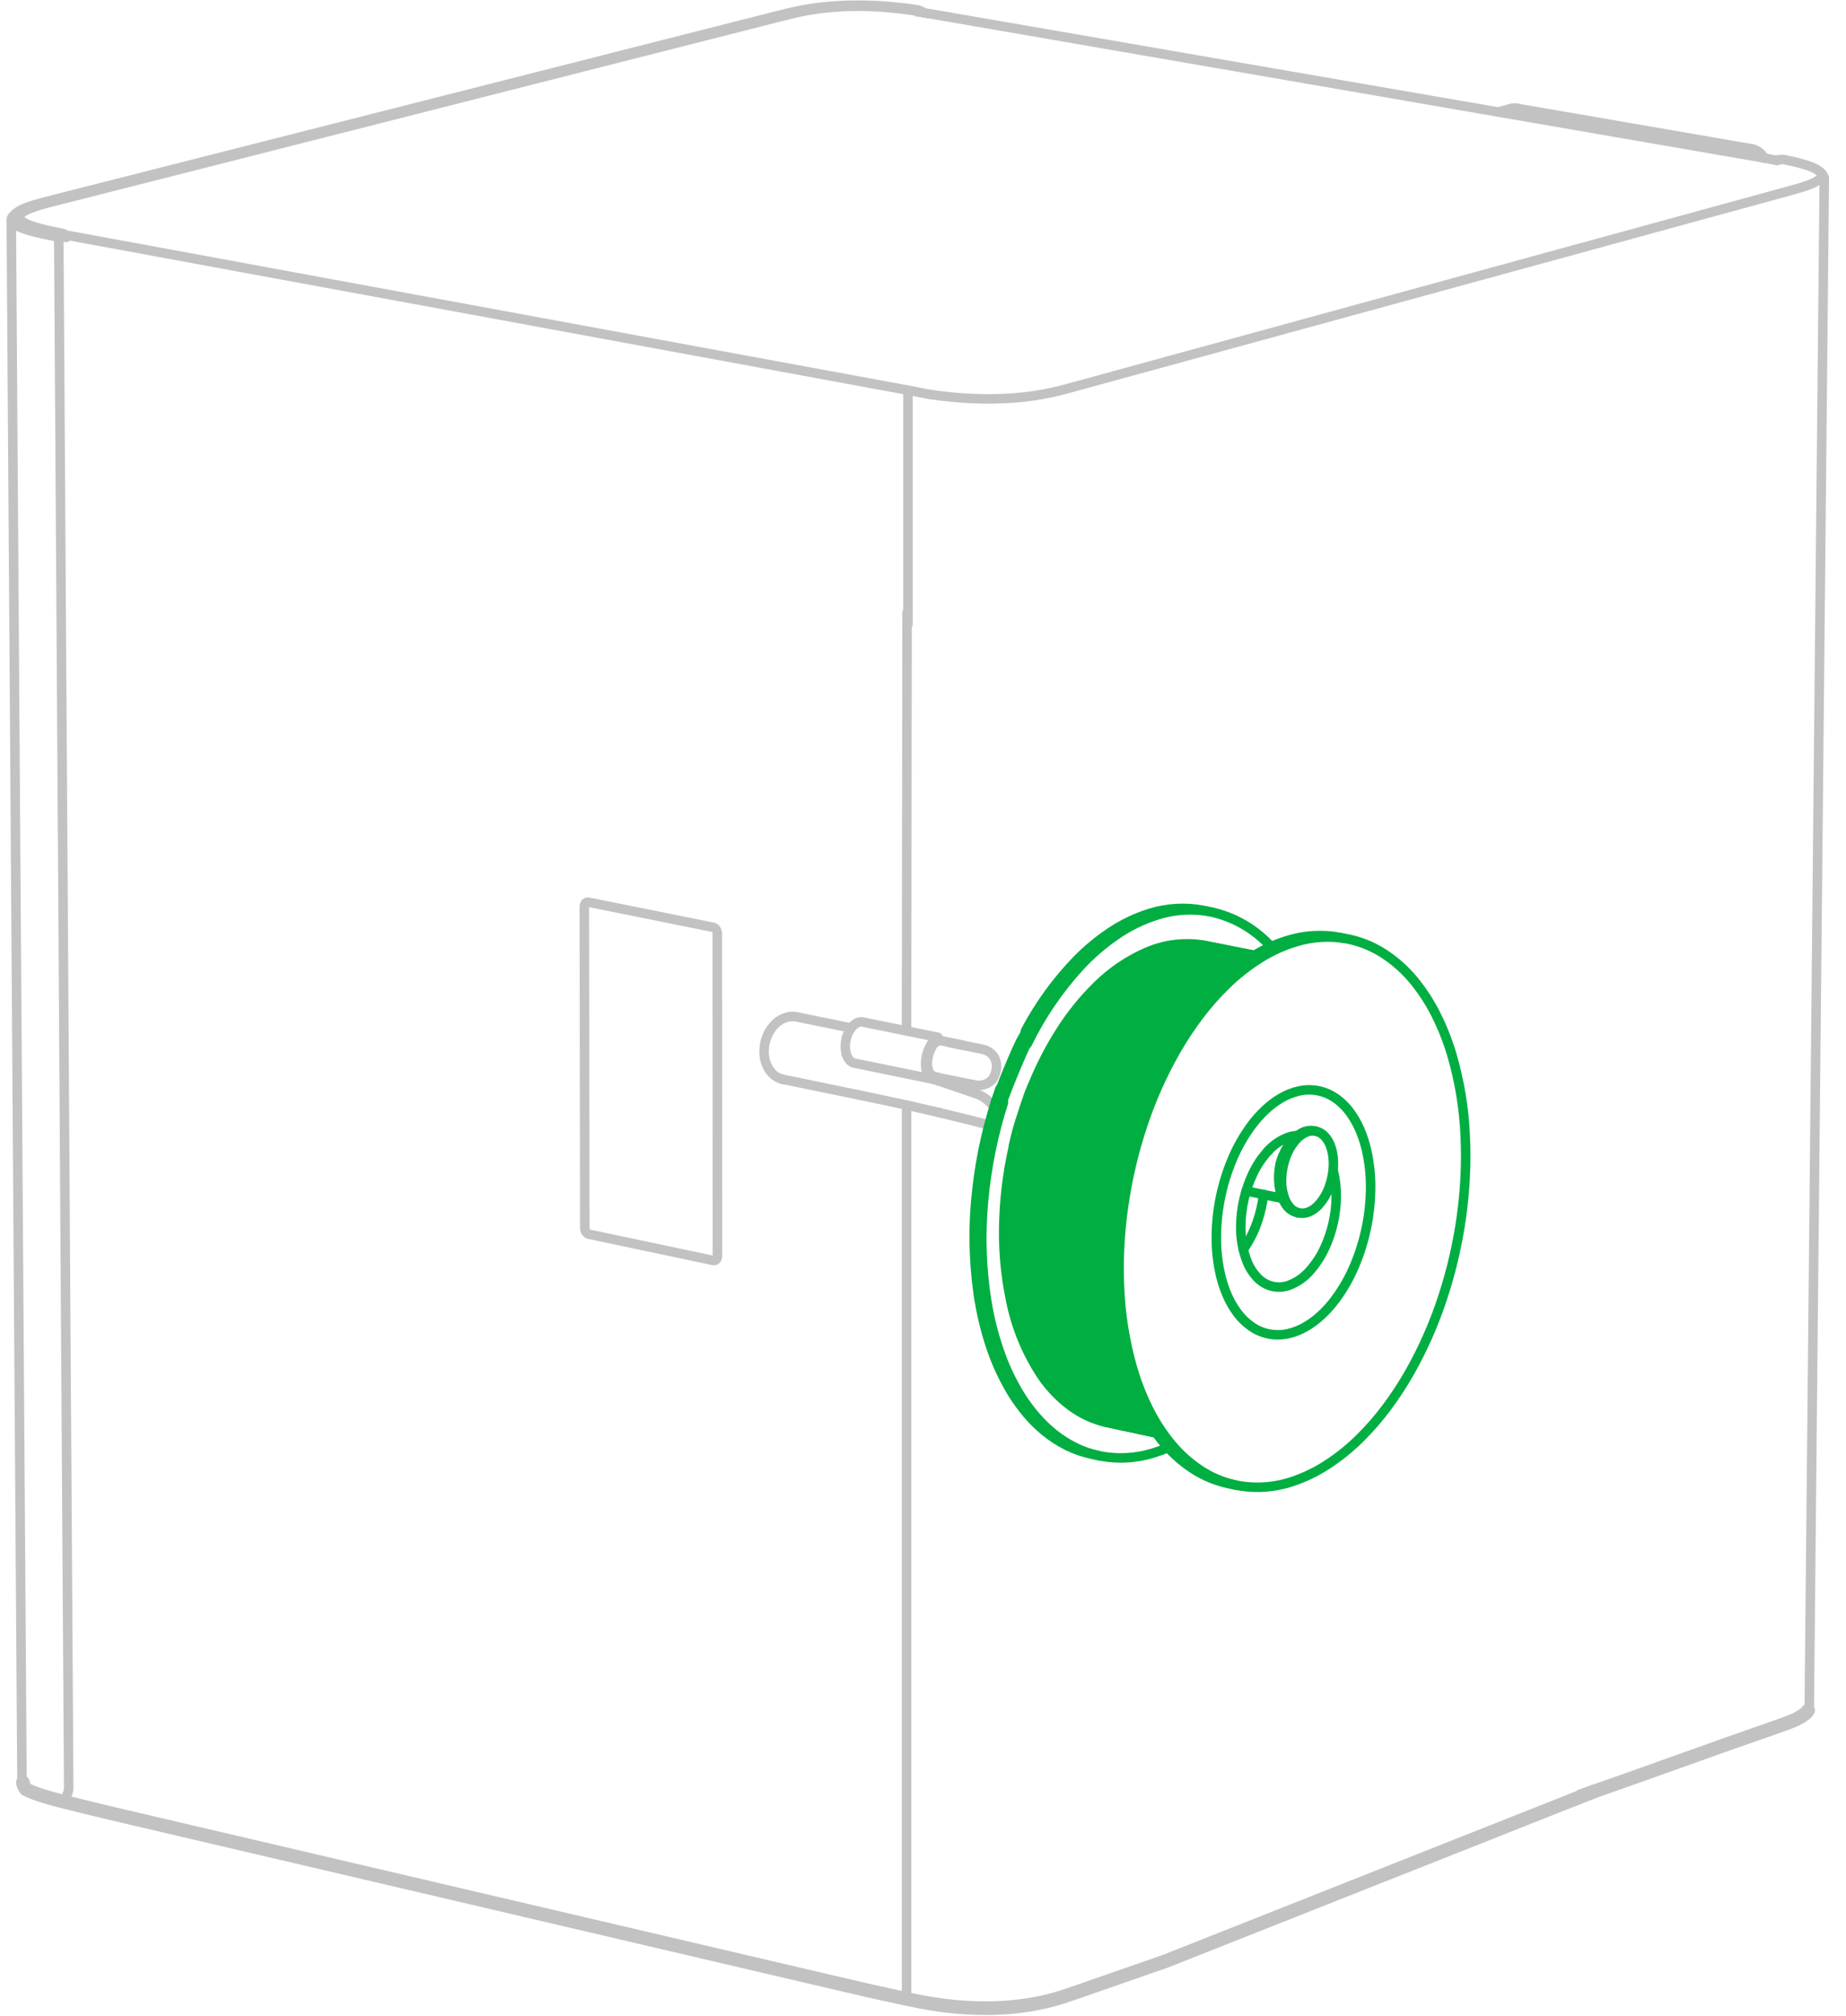 <svg width="87" height="95" viewBox="0 0 87 95" fill="none" xmlns="http://www.w3.org/2000/svg">
<path d="M83.742 7.56L83.84 7.533" stroke="#C2C2C2" stroke-width="0.448" stroke-linecap="round" stroke-linejoin="round"/>
<path d="M83.102 7.439C83.132 7.445 83.162 7.451 83.193 7.456C83.232 7.464 83.27 7.471 83.309 7.478C83.347 7.485 83.384 7.492 83.422 7.499C83.458 7.506 83.495 7.513 83.531 7.52C83.567 7.527 83.603 7.534 83.639 7.541C83.674 7.547 83.708 7.554 83.742 7.561" stroke="#C2C2C2" stroke-width="0.448" stroke-linecap="round" stroke-linejoin="round"/>
<path d="M74.494 84.644C77.546 83.617 80.639 82.511 83.69 81.484C83.93 81.403 84.188 81.316 84.422 81.222C84.666 81.134 84.895 81.009 85.099 80.853C85.147 80.818 85.186 80.773 85.215 80.723C85.244 80.672 85.262 80.617 85.268 80.559C85.504 56.25 85.741 32.697 85.977 8.388" stroke="#C2C2C2" stroke-width="0.448" stroke-linecap="round" stroke-linejoin="round"/>
<path d="M74.494 84.644C77.546 83.585 80.639 82.446 83.691 81.387C83.93 81.304 84.188 81.214 84.422 81.117C84.666 81.026 84.895 80.898 85.1 80.737C85.147 80.701 85.186 80.655 85.215 80.603" stroke="#C2C2C2" stroke-width="0.643" stroke-linecap="round" stroke-linejoin="round"/>
<path d="M58.776 45.239C58.237 45.225 57.7 45.307 57.189 45.481C56.62 45.676 56.083 45.951 55.593 46.299C55.148 46.612 54.734 46.966 54.355 47.356C54.151 47.565 53.957 47.782 53.77 48.007C53.576 48.241 53.391 48.482 53.215 48.731C52.56 49.665 52.013 50.671 51.584 51.728C51.477 51.988 51.376 52.251 51.282 52.515C51.186 52.783 51.097 53.053 51.015 53.325C50.848 53.875 50.706 54.432 50.591 54.995C50.533 55.276 50.481 55.559 50.437 55.844C50.392 56.127 50.354 56.411 50.322 56.696C50.26 57.259 50.224 57.824 50.215 58.39C50.193 59.53 50.3 60.669 50.533 61.786C50.656 62.369 50.825 62.942 51.038 63.499C51.089 63.63 51.142 63.761 51.199 63.89C51.254 64.016 51.312 64.141 51.373 64.264C51.49 64.502 51.617 64.734 51.758 64.96C51.92 65.223 52.101 65.475 52.298 65.714C52.483 65.939 52.684 66.149 52.901 66.343C53.302 66.705 53.764 66.993 54.264 67.195" stroke="#00AE42" stroke-width="0.448" stroke-linecap="round" stroke-linejoin="round"/>
<path d="M48.647 51.195C49 50.317 49.43 49.472 49.933 48.671C50.434 47.867 51.028 47.127 51.703 46.464C52.376 45.796 53.166 45.258 54.035 44.879C54.906 44.496 55.872 44.384 56.808 44.557" stroke="#00AE42" stroke-width="0.448" stroke-linecap="round" stroke-linejoin="round"/>
<path d="M83.84 7.534C83.926 7.511 84.015 7.508 84.102 7.525C84.382 7.582 84.688 7.65 84.963 7.73C85.102 7.77 85.249 7.817 85.383 7.871C85.522 7.922 85.651 7.996 85.765 8.091C85.796 8.122 85.826 8.159 85.841 8.202C85.854 8.239 85.855 8.276 85.843 8.314C85.832 8.348 85.813 8.379 85.79 8.405C85.759 8.441 85.721 8.473 85.682 8.5C85.542 8.59 85.392 8.663 85.234 8.718C85.078 8.776 84.92 8.826 84.76 8.873C84.6 8.921 84.44 8.964 84.279 9.008C73.047 12.085 61.814 15.162 50.582 18.239C50.418 18.285 50.253 18.329 50.088 18.372C49.941 18.41 49.794 18.446 49.646 18.479C49.331 18.55 49.014 18.608 48.695 18.654C48.534 18.677 48.373 18.698 48.211 18.715C48.053 18.732 47.894 18.746 47.734 18.758C47.575 18.769 47.415 18.778 47.255 18.785C47.093 18.791 46.931 18.796 46.769 18.797C46.447 18.801 46.125 18.795 45.803 18.781C45.647 18.774 45.492 18.765 45.336 18.754C45.17 18.742 45.004 18.728 44.839 18.712C44.518 18.68 44.198 18.641 43.879 18.595" stroke="#C2C2C2" stroke-width="0.448" stroke-linecap="round" stroke-linejoin="round"/>
<path d="M42.793 29.41L42.793 18.389" stroke="#C2C2C2" stroke-width="0.448" stroke-linecap="round" stroke-linejoin="round"/>
<path d="M58.592 58.88C58.869 58.489 59.089 58.062 59.245 57.609C59.395 57.183 59.496 56.742 59.548 56.293" stroke="#00AE42" stroke-width="0.448" stroke-linecap="round" stroke-linejoin="round"/>
<path d="M61.242 57.164C61.241 57.164 61.24 57.164 61.24 57.164C61.079 57.132 60.932 57.05 60.82 56.93C60.708 56.811 60.62 56.672 60.559 56.52C60.437 56.204 60.383 55.866 60.4 55.528C60.406 55.358 60.425 55.192 60.458 55.025C60.49 54.859 60.535 54.697 60.593 54.538C60.704 54.218 60.88 53.924 61.109 53.675C61.224 53.551 61.361 53.45 61.514 53.377C61.581 53.346 61.649 53.323 61.722 53.309C61.767 53.3 61.812 53.295 61.858 53.294C61.908 53.294 61.957 53.298 62.006 53.307C62.01 53.308 62.014 53.308 62.018 53.309C62.176 53.344 62.32 53.427 62.429 53.546C62.539 53.665 62.625 53.803 62.685 53.953C62.748 54.109 62.791 54.272 62.815 54.439C62.839 54.606 62.848 54.775 62.841 54.943C62.838 55.027 62.832 55.11 62.822 55.193C62.812 55.277 62.799 55.361 62.783 55.444C62.75 55.61 62.706 55.771 62.648 55.93C62.537 56.249 62.362 56.542 62.135 56.791C62.02 56.915 61.883 57.017 61.732 57.091C61.652 57.129 61.572 57.154 61.484 57.167C61.402 57.179 61.323 57.179 61.242 57.164Z" stroke="#00AE42" stroke-width="0.448" stroke-linecap="round" stroke-linejoin="round"/>
<path d="M61.235 57.163C61.211 57.158 61.188 57.154 61.164 57.15C60.94 57.104 60.743 56.972 60.615 56.782C60.486 56.596 60.393 56.386 60.342 56.165C60.289 55.945 60.263 55.719 60.265 55.493C60.266 55.266 60.291 55.041 60.339 54.819C60.366 54.725 60.397 54.633 60.433 54.541C60.469 54.45 60.509 54.361 60.553 54.273C60.641 54.098 60.749 53.934 60.875 53.783C60.999 53.631 61.15 53.503 61.319 53.404C61.489 53.302 61.687 53.259 61.883 53.282C61.9 53.284 61.918 53.287 61.935 53.291C61.959 53.297 61.983 53.301 62.006 53.306" stroke="#00AE42" stroke-width="0.448" stroke-linecap="round" stroke-linejoin="round"/>
<path d="M43.548 0.604C43.446 0.527 43.328 0.477 43.202 0.457C42.658 0.376 42.111 0.317 41.562 0.281C41.013 0.244 40.463 0.235 39.913 0.251C39.638 0.26 39.364 0.275 39.089 0.299C38.954 0.311 38.819 0.324 38.685 0.34C38.546 0.356 38.408 0.374 38.27 0.394C37.998 0.435 37.728 0.484 37.459 0.542C37.333 0.57 37.207 0.599 37.082 0.629C36.94 0.663 36.798 0.699 36.656 0.735C25.26 3.632 13.864 6.528 2.468 9.424C2.18 9.497 1.863 9.578 1.579 9.666C1.436 9.71 1.284 9.762 1.146 9.82C1.002 9.875 0.868 9.953 0.75 10.052" stroke="#C2C2C2" stroke-width="0.448" stroke-linecap="round" stroke-linejoin="round"/>
<path d="M44.084 50.891L44.243 50.944" stroke="#C2C2C2" stroke-width="0.448" stroke-linecap="round" stroke-linejoin="round"/>
<path d="M44.001 50.864L40.267 50.1C40.16 50.075 40.066 50.011 40.004 49.92C39.941 49.831 39.896 49.731 39.872 49.624C39.825 49.411 39.826 49.19 39.876 48.978C39.879 48.964 39.883 48.95 39.886 48.936C39.89 48.922 39.894 48.908 39.897 48.894C39.947 48.708 40.037 48.535 40.16 48.387C40.221 48.313 40.297 48.252 40.382 48.207C40.467 48.162 40.565 48.146 40.66 48.163C41.841 48.403 43.021 48.643 44.202 48.883" stroke="#C2C2C2" stroke-width="0.448" stroke-linecap="round" stroke-linejoin="round"/>
<path d="M44.238 50.936C44.652 51.076 45.601 51.405 46.014 51.545C46.107 51.576 46.194 51.616 46.279 51.664C46.425 51.748 46.559 51.852 46.675 51.974C46.733 52.035 46.792 52.095 46.85 52.155" stroke="#C2C2C2" stroke-width="0.448" stroke-linecap="round" stroke-linejoin="round"/>
<path d="M46.77 50.868C46.74 50.9 46.709 50.93 46.675 50.957C46.673 50.959 46.67 50.961 46.668 50.963C46.568 51.042 46.451 51.098 46.327 51.127C46.324 51.127 46.32 51.128 46.317 51.129C46.201 51.154 46.081 51.154 45.965 51.131L45.964 51.131C45.565 51.049 44.603 50.862 44.204 50.78" stroke="#C2C2C2" stroke-width="0.448" stroke-linecap="round" stroke-linejoin="round"/>
<path d="M44.731 49.126C45.256 49.233 45.782 49.339 46.307 49.446C46.416 49.468 46.519 49.511 46.612 49.573C46.704 49.635 46.784 49.714 46.846 49.806C46.886 49.864 47.103 50.257 46.826 50.779" stroke="#C2C2C2" stroke-width="0.448" stroke-linecap="round" stroke-linejoin="round"/>
<path d="M44.301 49.029L45.428 49.267" stroke="#C2C2C2" stroke-width="0.448" stroke-linecap="round" stroke-linejoin="round"/>
<path d="M44.239 50.777L44.056 50.74" stroke="#C2C2C2" stroke-width="0.448" stroke-linecap="round" stroke-linejoin="round"/>
<path d="M44.288 52.434C44.264 52.428 44.239 52.423 44.214 52.417C43.737 52.305 43.364 52.22 42.885 52.114C42.816 52.099 42.748 52.084 42.679 52.069C42.61 52.054 42.541 52.039 42.472 52.023C42.149 51.953 41.826 51.884 41.502 51.816C41.179 51.747 40.855 51.679 40.532 51.612" stroke="#C2C2C2" stroke-width="0.448" stroke-linecap="round" stroke-linejoin="round"/>
<path d="M46.606 53.015C46.596 53.013 46.587 53.01 46.577 53.008C46.285 52.929 45.992 52.853 45.7 52.779C45.406 52.705 44.547 52.502 44.253 52.43" stroke="#C2C2C2" stroke-width="0.448" stroke-linecap="round" stroke-linejoin="round"/>
<path d="M44.001 50.862C43.995 50.861 43.989 50.859 43.984 50.857C43.885 50.82 43.803 50.751 43.749 50.66C43.696 50.571 43.659 50.472 43.641 50.37C43.622 50.268 43.617 50.162 43.623 50.059C43.629 49.954 43.645 49.852 43.671 49.751C43.675 49.737 43.679 49.723 43.682 49.709C43.686 49.695 43.689 49.681 43.693 49.667C43.725 49.53 43.779 49.398 43.85 49.276L43.878 49.231" stroke="#C2C2C2" stroke-width="0.448" stroke-linecap="round" stroke-linejoin="round"/>
<path d="M43.989 50.718C43.934 50.689 43.885 50.649 43.846 50.601C43.806 50.552 43.776 50.496 43.758 50.437C43.718 50.318 43.7 50.193 43.706 50.068C43.71 49.967 43.725 49.87 43.75 49.772C43.753 49.76 43.756 49.748 43.76 49.736C43.763 49.724 43.765 49.712 43.768 49.7C43.791 49.608 43.822 49.52 43.865 49.435C43.873 49.419 43.881 49.402 43.889 49.386" stroke="#C2C2C2" stroke-width="0.448" stroke-linecap="round" stroke-linejoin="round"/>
<path d="M43.246 0.556C43.181 0.527 43.116 0.507 43.045 0.497C42.868 0.471 42.69 0.447 42.512 0.425C42.334 0.404 42.155 0.385 41.977 0.368C41.619 0.335 41.261 0.313 40.901 0.302C40.183 0.278 39.465 0.308 38.751 0.391C38.693 0.398 38.635 0.405 38.577 0.413C38.285 0.453 37.995 0.503 37.706 0.563C37.406 0.626 37.144 0.693 36.847 0.768C25.451 3.665 14.056 6.562 2.66 9.459C2.358 9.536 2.007 9.625 1.709 9.721C1.56 9.77 1.392 9.83 1.25 9.9C1.178 9.935 1.103 9.977 1.04 10.027C1.004 10.056 0.969 10.089 0.945 10.129C0.926 10.159 0.914 10.193 0.914 10.23C0.915 10.272 0.932 10.309 0.956 10.341C0.988 10.385 1.032 10.421 1.076 10.451C1.112 10.476 1.149 10.497 1.188 10.517C1.234 10.541 1.28 10.563 1.328 10.582C1.496 10.653 1.693 10.713 1.868 10.76C2.235 10.855 2.605 10.937 2.978 11.008C3.018 11.018 3.053 11.043 3.075 11.078C3.098 11.111 3.113 11.151 3.119 11.191" stroke="#C2C2C2" stroke-width="0.448" stroke-linecap="round" stroke-linejoin="round"/>
<path d="M43.783 0.641L83.101 7.439" stroke="#C2C2C2" stroke-width="0.448" stroke-linecap="round" stroke-linejoin="round"/>
<path d="M83.102 7.439C83.102 7.44 83.103 7.44 83.103 7.44" stroke="#C2C2C2" stroke-width="0.448" stroke-linecap="round" stroke-linejoin="round"/>
<path d="M43.782 0.641C43.782 0.641 43.783 0.641 43.783 0.642" stroke="#C2C2C2" stroke-width="0.448" stroke-linecap="round" stroke-linejoin="round"/>
<path d="M83.091 7.44C83.095 7.439 83.098 7.438 83.102 7.439L83.091 7.44Z" stroke="#C2C2C2" stroke-width="0.448" stroke-linecap="round" stroke-linejoin="round"/>
<path d="M43.773 0.642C43.776 0.641 43.78 0.64 43.784 0.641L43.773 0.642Z" stroke="#C2C2C2" stroke-width="0.448" stroke-linecap="round" stroke-linejoin="round"/>
<path d="M36.789 50.834C36.81 50.841 36.832 50.848 36.853 50.856C36.88 50.865 36.908 50.873 36.935 50.879C36.944 50.881 36.953 50.883 36.962 50.885" stroke="#C2C2C2" stroke-width="0.448" stroke-linecap="round" stroke-linejoin="round"/>
<path d="M48.329 48.586C48.975 47.363 49.791 46.237 50.752 45.243C51.236 44.75 51.769 44.308 52.344 43.925C52.919 43.54 53.546 43.242 54.207 43.038C55.012 42.788 55.867 42.74 56.695 42.897C56.755 42.909 56.814 42.922 56.873 42.936" stroke="#00AE42" stroke-width="0.448" stroke-linecap="round" stroke-linejoin="round"/>
<path d="M42.749 28.878L42.724 48.583" stroke="#C2C2C2" stroke-width="0.448" stroke-linecap="round" stroke-linejoin="round"/>
<path d="M47.294 51.953C47.052 52.708 46.851 53.476 46.694 54.254C46.537 55.031 46.422 55.816 46.352 56.606C46.204 58.187 46.257 59.78 46.508 61.347C46.637 62.13 46.831 62.901 47.089 63.651C47.345 64.402 47.686 65.121 48.105 65.795C48.325 66.145 48.573 66.477 48.845 66.788C49.095 67.074 49.37 67.337 49.666 67.574C49.987 67.832 50.337 68.052 50.708 68.23C51.051 68.395 51.413 68.518 51.785 68.599C52.68 68.782 53.609 68.725 54.475 68.433C54.67 68.371 54.862 68.298 55.05 68.217" stroke="#00AE42" stroke-width="0.448" stroke-linecap="round" stroke-linejoin="round"/>
<path d="M51.785 68.599C51.666 68.573 51.547 68.548 51.429 68.522C51.045 68.439 50.673 68.311 50.321 68.139C49.939 67.952 49.58 67.721 49.251 67.451C48.949 67.203 48.67 66.928 48.417 66.63C48.142 66.305 47.892 65.959 47.671 65.594C47.251 64.892 46.912 64.145 46.661 63.366C46.409 62.588 46.223 61.79 46.105 60.98C45.874 59.359 45.852 57.715 46.039 56.088C46.218 54.461 46.583 52.86 47.126 51.316" stroke="#00AE42" stroke-width="0.448" stroke-linecap="round" stroke-linejoin="round"/>
<path d="M59.9 44.612C59.146 43.779 58.15 43.204 57.052 42.969C56.224 42.812 55.369 42.86 54.564 43.11C53.856 43.329 53.186 43.656 52.578 44.08C51.97 44.501 51.408 44.987 50.904 45.529C49.901 46.621 49.062 47.853 48.413 49.187" stroke="#00AE42" stroke-width="0.448" stroke-linecap="round" stroke-linejoin="round"/>
<path d="M40.531 51.612C40.526 51.611 40.522 51.61 40.517 51.609C40.504 51.607 40.492 51.604 40.479 51.601C40.345 51.573 40.211 51.546 40.077 51.518C39.925 51.487 39.774 51.455 39.623 51.424C39.32 51.362 39.017 51.299 38.714 51.237C38.108 51.113 37.502 50.988 36.897 50.863C36.859 50.856 36.823 50.846 36.788 50.834C36.634 50.781 36.496 50.693 36.385 50.575C36.273 50.457 36.186 50.319 36.126 50.169C36.066 50.019 36.029 49.861 36.016 49.699C36.003 49.538 36.011 49.376 36.04 49.217C36.044 49.195 36.047 49.174 36.051 49.152C36.057 49.131 36.062 49.11 36.068 49.089C36.11 48.921 36.175 48.761 36.261 48.612C36.347 48.462 36.456 48.327 36.585 48.212C36.713 48.097 36.863 48.008 37.027 47.953C37.191 47.897 37.366 47.886 37.536 47.919C37.952 48.004 38.369 48.089 38.785 48.174C39.007 48.219 39.228 48.264 39.449 48.309C39.671 48.354 39.892 48.399 40.114 48.445" stroke="#C2C2C2" stroke-width="0.448" stroke-linecap="round" stroke-linejoin="round"/>
<path d="M27.664 42.52C27.643 42.526 27.623 42.537 27.607 42.551C27.59 42.566 27.576 42.583 27.567 42.603C27.546 42.641 27.537 42.686 27.537 42.729C27.545 47.776 27.553 52.824 27.561 57.871C27.562 57.935 27.58 57.997 27.613 58.051C27.645 58.106 27.698 58.147 27.76 58.163C29.711 58.576 31.661 58.988 33.612 59.4C33.637 59.406 33.663 59.405 33.688 59.398C33.709 59.391 33.727 59.38 33.744 59.366C33.76 59.352 33.773 59.335 33.783 59.315C33.803 59.277 33.812 59.234 33.812 59.191C33.81 54.125 33.808 49.059 33.806 43.992C33.805 43.928 33.787 43.866 33.753 43.811C33.737 43.784 33.716 43.76 33.69 43.74C33.665 43.721 33.636 43.707 33.605 43.699C31.649 43.305 29.692 42.911 27.736 42.517C27.712 42.512 27.687 42.513 27.664 42.52Z" stroke="#C2C2C2" stroke-width="0.448" stroke-linecap="round" stroke-linejoin="round"/>
<path d="M42.961 18.42C42.911 18.411 42.862 18.401 42.812 18.392C29.647 15.967 16.481 13.542 3.316 11.116C3.234 11.101 3.152 11.086 3.07 11.071" stroke="#C2C2C2" stroke-width="0.448" stroke-linecap="round" stroke-linejoin="round"/>
<path d="M62.827 55.148C62.931 55.55 62.981 55.965 62.977 56.381C62.97 57.225 62.782 58.058 62.426 58.823C62.249 59.205 62.018 59.559 61.74 59.875C61.466 60.197 61.113 60.44 60.715 60.583C60.474 60.662 60.216 60.675 59.968 60.62C59.689 60.551 59.435 60.402 59.24 60.19C59.045 59.98 58.89 59.736 58.781 59.471C58.569 58.937 58.466 58.366 58.477 57.791C58.483 56.945 58.671 56.11 59.029 55.343C59.206 54.959 59.438 54.604 59.718 54.288C59.993 53.966 60.349 53.722 60.748 53.582C60.88 53.541 61.016 53.518 61.154 53.514" stroke="#00AE42" stroke-width="0.448" stroke-linecap="round" stroke-linejoin="round"/>
<path d="M75.118 84.425L54.912 92.428C53.514 92.914 52.116 93.401 50.719 93.887C50.377 94.007 50.061 94.115 49.712 94.213C49.372 94.308 49.027 94.387 48.679 94.448C47.983 94.568 47.279 94.63 46.572 94.634C46.396 94.636 46.219 94.634 46.043 94.63C45.866 94.625 45.69 94.617 45.514 94.607C45.336 94.596 45.159 94.582 44.982 94.565C44.807 94.548 44.634 94.529 44.46 94.507C44.11 94.462 43.761 94.405 43.414 94.34C43.068 94.274 42.723 94.2 42.378 94.125C41.878 94.016 41.378 93.906 40.878 93.793C40.379 93.68 39.88 93.564 39.382 93.447C28.227 90.835 17.071 88.223 5.916 85.611C5.452 85.502 4.988 85.393 4.525 85.281C4.409 85.253 4.293 85.224 4.178 85.196C4.062 85.168 3.946 85.139 3.83 85.11C3.599 85.053 3.368 84.995 3.137 84.937C2.699 84.833 2.265 84.711 1.836 84.573C1.622 84.503 1.414 84.417 1.213 84.314C1.178 84.275 1.093 84.131 1.078 83.994" stroke="#C2C2C2" stroke-width="0.643" stroke-linecap="round" stroke-linejoin="round"/>
<path d="M0.531 10.352L1.036 83.997C1.041 84.053 1.058 84.108 1.086 84.157C1.113 84.207 1.151 84.25 1.197 84.284C1.399 84.439 1.627 84.559 1.87 84.64C2.104 84.727 2.362 84.803 2.603 84.868C2.691 84.893 2.785 84.89 2.872 84.86C2.957 84.829 3.032 84.774 3.086 84.702C3.192 84.556 3.245 84.379 3.238 84.201C3.082 59.88 2.926 35.559 2.77 11.239C2.77 11.224 2.765 11.208 2.758 11.196C2.75 11.183 2.738 11.171 2.722 11.168C2.325 11.095 1.931 11.009 1.54 10.91C1.344 10.86 1.152 10.797 0.965 10.722C0.915 10.701 0.866 10.678 0.817 10.653C0.776 10.632 0.737 10.609 0.699 10.583C0.653 10.551 0.607 10.513 0.574 10.467C0.549 10.433 0.531 10.393 0.531 10.35C0.534 10.315 0.543 10.281 0.56 10.25C0.576 10.219 0.599 10.192 0.626 10.169C0.649 10.148 0.674 10.129 0.699 10.111" stroke="#C2C2C2" stroke-width="0.448" stroke-linecap="round" stroke-linejoin="round"/>
<path d="M57.324 58.278C57.333 57.028 57.587 55.792 58.071 54.64C58.311 54.064 58.621 53.52 58.993 53.02C59.193 52.752 59.417 52.504 59.662 52.276C59.874 52.08 60.106 51.906 60.355 51.758C60.629 51.593 60.928 51.475 61.24 51.408C61.538 51.345 61.845 51.344 62.142 51.405C62.43 51.466 62.702 51.584 62.944 51.752C63.214 51.941 63.45 52.176 63.642 52.445C63.817 52.688 63.965 52.95 64.084 53.225C64.213 53.522 64.315 53.83 64.391 54.144C64.534 54.751 64.603 55.373 64.596 55.997C64.585 57.245 64.33 58.479 63.846 59.629C63.606 60.204 63.297 60.747 62.925 61.246C62.725 61.513 62.502 61.761 62.257 61.987C62.046 62.184 61.814 62.358 61.565 62.505C61.292 62.669 60.994 62.787 60.683 62.855C60.386 62.918 60.079 62.92 59.781 62.859C59.493 62.798 59.221 62.681 58.98 62.514C58.71 62.325 58.474 62.092 58.282 61.823C58.106 61.581 57.958 61.32 57.839 61.045C57.71 60.749 57.607 60.442 57.532 60.128C57.388 59.522 57.318 58.901 57.324 58.278Z" stroke="#00AE42" stroke-width="0.448" stroke-linecap="round" stroke-linejoin="round"/>
<path d="M58.228 69.983C58.109 69.957 57.989 69.932 57.87 69.906C57.282 69.778 56.723 69.543 56.219 69.214C55.643 68.834 55.133 68.362 54.709 67.817C54.332 67.335 54.006 66.814 53.737 66.264C53.439 65.654 53.195 65.02 53.006 64.368C52.652 63.125 52.449 61.843 52.4 60.551C52.346 59.262 52.414 57.971 52.603 56.694C52.789 55.417 53.088 54.158 53.498 52.934C53.905 51.709 54.434 50.528 55.076 49.408C55.412 48.826 55.784 48.266 56.192 47.732C56.567 47.24 56.977 46.777 57.42 46.345C57.918 45.857 58.467 45.426 59.059 45.058C59.563 44.744 60.105 44.497 60.673 44.322C61.476 44.07 62.329 44.02 63.155 44.177C63.215 44.189 63.275 44.202 63.335 44.216" stroke="#00AE42" stroke-width="0.448" stroke-linecap="round" stroke-linejoin="round"/>
<path d="M58.228 69.983C57.641 69.855 57.081 69.62 56.578 69.291C56.001 68.911 55.491 68.439 55.068 67.893C54.691 67.411 54.365 66.89 54.097 66.34C53.799 65.73 53.554 65.096 53.366 64.443C53.012 63.2 52.809 61.918 52.76 60.626C52.706 59.337 52.775 58.045 52.963 56.769C53.149 55.491 53.449 54.232 53.859 53.008C54.266 51.782 54.794 50.601 55.437 49.481C55.772 48.899 56.145 48.339 56.552 47.805C56.927 47.313 57.338 46.849 57.781 46.417C58.278 45.929 58.828 45.498 59.419 45.13C59.923 44.816 60.466 44.569 61.033 44.394C61.836 44.142 62.689 44.092 63.515 44.248C64.106 44.367 64.669 44.593 65.178 44.916C65.757 45.286 66.271 45.75 66.699 46.289C67.081 46.766 67.411 47.283 67.684 47.831C67.986 48.437 68.235 49.068 68.427 49.717C68.788 50.955 68.999 52.232 69.054 53.521C69.086 54.168 69.085 54.817 69.052 55.465C69.037 55.784 69.013 56.102 68.983 56.42C68.953 56.738 68.915 57.055 68.871 57.372C68.691 58.649 68.398 59.908 67.995 61.133C67.595 62.358 67.075 63.541 66.441 64.663C66.111 65.245 65.743 65.806 65.342 66.342C64.971 66.837 64.566 67.305 64.128 67.741C63.637 68.233 63.096 68.671 62.512 69.047C62.013 69.368 61.475 69.626 60.912 69.814C60.049 70.108 59.122 70.166 58.228 69.983Z" stroke="#00AE42" stroke-width="0.448" stroke-linecap="round" stroke-linejoin="round"/>
<path d="M0.627 10.171L0.75 10.052" stroke="#C2C2C2" stroke-width="0.448" stroke-linecap="round" stroke-linejoin="round"/>
<path d="M48.068 52.857C48.159 52.55 48.257 52.246 48.364 51.944" stroke="#00AE42" stroke-width="0.448" stroke-linecap="round" stroke-linejoin="round"/>
<path d="M52.187 67.041C51.875 66.974 51.572 66.873 51.283 66.74C51.135 66.672 50.992 66.597 50.853 66.514C50.71 66.43 50.573 66.338 50.44 66.239C49.923 65.849 49.473 65.377 49.106 64.843C48.388 63.764 47.887 62.554 47.633 61.282C47.367 60.016 47.261 58.72 47.316 57.427C47.34 56.781 47.399 56.136 47.492 55.496C47.538 55.176 47.592 54.858 47.655 54.541C47.717 54.223 47.788 53.908 47.867 53.594" stroke="#00AE42" stroke-width="0.448" stroke-linecap="round" stroke-linejoin="round"/>
<path d="M54.007 66.771C53.609 66.474 53.251 66.126 52.944 65.735C52.606 65.305 52.315 64.839 52.077 64.346C51.968 64.124 51.87 63.899 51.779 63.669C51.684 63.431 51.6 63.189 51.523 62.944C51.363 62.427 51.237 61.9 51.145 61.367C51.102 61.118 51.066 60.868 51.036 60.617C51.005 60.359 50.982 60.102 50.965 59.844C50.947 59.58 50.936 59.317 50.931 59.053C50.927 58.784 50.928 58.516 50.937 58.248C50.969 57.204 51.092 56.164 51.303 55.141C51.408 54.626 51.536 54.117 51.685 53.613C51.759 53.363 51.838 53.115 51.923 52.868C52.007 52.624 52.096 52.382 52.191 52.142C52.57 51.169 53.046 50.236 53.612 49.358C53.906 48.904 54.23 48.47 54.581 48.059C54.908 47.676 55.263 47.318 55.643 46.989C56.056 46.63 56.507 46.318 56.987 46.056C57.211 45.936 57.442 45.83 57.678 45.739C57.793 45.695 57.908 45.655 58.026 45.619C58.141 45.584 58.256 45.553 58.373 45.525" stroke="#00AE42" stroke-width="0.448" stroke-linecap="round" stroke-linejoin="round"/>
<path d="M54.248 67.171C53.377 66.799 52.624 66.195 52.071 65.425" stroke="#00AE42" stroke-width="0.448" stroke-linecap="round" stroke-linejoin="round"/>
<path d="M54.161 67.03C53.705 66.777 53.29 66.454 52.932 66.075C52.537 65.656 52.197 65.189 51.918 64.685C51.663 64.225 51.447 63.744 51.273 63.248C51.226 63.117 51.182 62.986 51.141 62.853C51.099 62.718 51.06 62.583 51.023 62.446C50.946 62.166 50.881 61.883 50.824 61.598C50.617 60.521 50.526 59.424 50.553 58.327C50.565 57.782 50.602 57.239 50.663 56.698C50.694 56.424 50.732 56.151 50.775 55.879C50.819 55.606 50.868 55.334 50.924 55.063C51.035 54.522 51.17 53.986 51.329 53.457C51.486 52.936 51.666 52.422 51.87 51.917C52.08 51.398 52.316 50.889 52.578 50.394C52.706 50.154 52.839 49.918 52.979 49.686C53.116 49.459 53.259 49.237 53.408 49.019C53.73 48.547 54.085 48.1 54.471 47.68C54.653 47.483 54.843 47.293 55.041 47.111C55.23 46.937 55.426 46.772 55.631 46.615C55.865 46.435 56.109 46.27 56.363 46.119C56.603 45.976 56.853 45.849 57.11 45.739C57.589 45.532 58.097 45.4 58.616 45.348" stroke="#00AE42" stroke-width="0.448" stroke-linecap="round" stroke-linejoin="round"/>
<path d="M51.619 65.172C51.353 64.752 51.123 64.31 50.932 63.851C50.725 63.354 50.554 62.842 50.422 62.32C50.17 61.314 50.027 60.284 49.994 59.247C49.985 58.993 49.982 58.739 49.984 58.484C49.986 58.226 49.994 57.968 50.008 57.711C50.036 57.188 50.086 56.667 50.158 56.148C50.23 55.635 50.322 55.124 50.436 54.618C50.549 54.113 50.683 53.613 50.837 53.119C50.916 52.867 51 52.617 51.089 52.369C51.178 52.124 51.272 51.88 51.371 51.639C51.565 51.166 51.781 50.703 52.018 50.25C52.494 49.329 53.074 48.466 53.747 47.678C53.928 47.469 54.115 47.268 54.312 47.074C54.5 46.888 54.695 46.71 54.899 46.54C55.278 46.221 55.688 45.94 56.121 45.7C56.362 45.568 56.611 45.452 56.868 45.352C57.112 45.258 57.363 45.181 57.619 45.124C57.865 45.068 58.115 45.032 58.366 45.016C58.611 45.001 58.858 45.006 59.102 45.032" stroke="#00AE42" stroke-width="0.448" stroke-linecap="round" stroke-linejoin="round"/>
<path d="M53.379 65.455C53.145 65.105 52.938 64.736 52.762 64.354C52.571 63.943 52.409 63.519 52.276 63.086C52.021 62.248 51.85 61.388 51.767 60.517C51.724 60.088 51.698 59.657 51.691 59.226C51.683 58.782 51.692 58.339 51.719 57.896C51.745 57.462 51.786 57.028 51.843 56.596C51.901 56.161 51.974 55.728 52.063 55.298C52.239 54.44 52.475 53.596 52.772 52.772C52.922 52.356 53.088 51.945 53.27 51.541C53.359 51.343 53.452 51.147 53.549 50.953C53.645 50.762 53.745 50.573 53.848 50.386C54.065 49.993 54.3 49.612 54.553 49.242C54.675 49.064 54.802 48.889 54.933 48.717C55.061 48.55 55.193 48.386 55.33 48.226C55.623 47.881 55.939 47.556 56.276 47.253C56.589 46.972 56.924 46.716 57.277 46.486" stroke="#00AE42" stroke-width="0.448" stroke-linecap="round" stroke-linejoin="round"/>
<path d="M49.927 62.472C49.897 62.364 49.868 62.256 49.841 62.148C49.813 62.038 49.787 61.928 49.762 61.818C49.712 61.593 49.667 61.366 49.629 61.139C49.589 60.906 49.555 60.672 49.527 60.437C49.498 60.197 49.475 59.957 49.458 59.716C49.441 59.487 49.429 59.259 49.422 59.03C49.415 58.797 49.413 58.565 49.416 58.332C49.421 57.859 49.445 57.386 49.488 56.915C49.53 56.451 49.59 55.989 49.666 55.529C49.743 55.067 49.837 54.608 49.948 54.153C50.06 53.696 50.188 53.243 50.334 52.796C50.406 52.574 50.482 52.354 50.563 52.136C50.643 51.919 50.727 51.705 50.815 51.491C51.17 50.627 51.601 49.796 52.103 49.008C52.603 48.218 53.195 47.49 53.866 46.84C54.217 46.503 54.596 46.197 54.998 45.924C55.369 45.673 55.764 45.46 56.177 45.288C56.62 45.103 57.086 44.98 57.563 44.924C57.79 44.898 58.019 44.889 58.247 44.898C58.472 44.906 58.696 44.933 58.917 44.977" stroke="#00AE42" stroke-width="0.448" stroke-linecap="round" stroke-linejoin="round"/>
<path d="M54.29 67.491C53.414 67.293 52.613 66.847 51.982 66.207C51.353 65.57 50.846 64.824 50.484 64.004" stroke="#00AE42" stroke-width="0.448" stroke-linecap="round" stroke-linejoin="round"/>
<path d="M48.476 57.807C48.487 57.436 48.51 57.066 48.543 56.697C48.578 56.323 48.623 55.951 48.68 55.58C48.736 55.211 48.804 54.844 48.882 54.48C48.96 54.115 49.049 53.753 49.148 53.394C49.541 51.953 50.12 50.569 50.872 49.278C51.61 47.977 52.599 46.837 53.783 45.924C54.38 45.475 55.049 45.132 55.763 44.911C56.478 44.69 57.236 44.648 57.972 44.789" stroke="#00AE42" stroke-width="0.448" stroke-linecap="round" stroke-linejoin="round"/>
<path d="M53.347 67.29C52.5 67.099 51.723 66.676 51.103 66.068C50.791 65.77 50.51 65.44 50.264 65.085C50.143 64.91 50.03 64.732 49.923 64.549C49.869 64.454 49.816 64.359 49.765 64.263C49.713 64.165 49.663 64.066 49.615 63.965C49.428 63.576 49.267 63.175 49.132 62.765C49.066 62.562 49.004 62.359 48.949 62.153C48.891 61.942 48.84 61.729 48.794 61.515C48.703 61.093 48.632 60.666 48.581 60.238C48.529 59.809 48.496 59.378 48.48 58.947" stroke="#00AE42" stroke-width="0.448" stroke-linecap="round" stroke-linejoin="round"/>
<path d="M53.761 66.31C53.434 65.977 53.145 65.611 52.897 65.216C52.625 64.785 52.393 64.331 52.202 63.859C51.84 62.952 51.591 62.004 51.46 61.036C51.426 60.802 51.399 60.566 51.377 60.33C51.354 60.089 51.337 59.848 51.326 59.606C51.315 59.36 51.309 59.114 51.308 58.868C51.308 58.618 51.313 58.369 51.324 58.119C51.344 57.635 51.384 57.151 51.444 56.67C51.505 56.183 51.584 55.699 51.683 55.219C52.065 53.302 52.772 51.465 53.771 49.786C53.904 49.568 54.042 49.354 54.187 49.144C54.258 49.041 54.33 48.94 54.404 48.839C54.476 48.74 54.55 48.642 54.626 48.545C54.916 48.172 55.23 47.818 55.565 47.487C55.659 47.394 55.755 47.304 55.852 47.216C55.947 47.13 56.044 47.046 56.144 46.964C56.336 46.805 56.533 46.655 56.739 46.514C57.123 46.25 57.534 46.028 57.965 45.851" stroke="#00AE42" stroke-width="0.448" stroke-linecap="round" stroke-linejoin="round"/>
<path d="M48.331 56.91C48.359 56.557 48.396 56.205 48.444 55.855C48.492 55.501 48.55 55.15 48.618 54.801C48.753 54.103 48.927 53.414 49.14 52.737C49.248 52.396 49.365 52.058 49.493 51.723C49.618 51.394 49.753 51.069 49.899 50.748C50.047 50.42 50.206 50.098 50.377 49.78C50.46 49.625 50.546 49.471 50.635 49.319C50.722 49.169 50.812 49.02 50.904 48.874C51.098 48.567 51.303 48.268 51.521 47.978C51.626 47.838 51.735 47.7 51.846 47.564C51.955 47.432 52.067 47.302 52.182 47.174C52.654 46.643 53.186 46.169 53.767 45.761C54.347 45.349 54.992 45.039 55.676 44.843C56.023 44.746 56.381 44.689 56.741 44.672C57.09 44.657 57.439 44.683 57.781 44.751" stroke="#00AE42" stroke-width="0.448" stroke-linecap="round" stroke-linejoin="round"/>
<path d="M53.157 67.249C52.237 67.039 51.4 66.559 50.753 65.871C50.109 65.187 49.596 64.39 49.241 63.519C48.881 62.652 48.625 61.744 48.478 60.817C48.44 60.587 48.408 60.358 48.382 60.127C48.355 59.892 48.333 59.656 48.316 59.419C48.3 59.187 48.289 58.955 48.283 58.722C48.277 58.486 48.276 58.249 48.28 58.013" stroke="#00AE42" stroke-width="0.448" stroke-linecap="round" stroke-linejoin="round"/>
<path d="M48.224 55.991C48.392 54.654 48.704 53.339 49.154 52.069C49.598 50.797 50.202 49.586 50.949 48.465C51.687 47.334 52.64 46.36 53.754 45.598C54.315 45.225 54.934 44.947 55.586 44.776C55.917 44.692 56.256 44.643 56.598 44.632C56.929 44.62 57.26 44.648 57.585 44.712" stroke="#00AE42" stroke-width="0.448" stroke-linecap="round" stroke-linejoin="round"/>
<path d="M52.961 67.207C52.716 67.154 52.475 67.08 52.243 66.986C52.006 66.89 51.778 66.774 51.56 66.639C51.13 66.37 50.741 66.042 50.403 65.664C49.735 64.898 49.217 64.013 48.877 63.056C48.701 62.581 48.556 62.094 48.444 61.6C48.388 61.356 48.339 61.111 48.297 60.864C48.275 60.739 48.255 60.613 48.237 60.486C48.219 60.358 48.202 60.23 48.187 60.102C48.073 59.094 48.05 58.078 48.12 57.067" stroke="#00AE42" stroke-width="0.448" stroke-linecap="round" stroke-linejoin="round"/>
<path d="M36.821 50.844C36.831 50.848 36.841 50.851 36.852 50.855" stroke="#C2C2C2" stroke-width="0.448" stroke-linecap="round" stroke-linejoin="round"/>
<path d="M51.483 65.365C51.175 65.016 50.893 64.643 50.641 64.251C50.515 64.058 50.396 63.862 50.282 63.663C50.164 63.457 50.052 63.249 49.945 63.037C49.528 62.203 49.177 61.337 48.897 60.447C48.614 59.557 48.391 58.65 48.228 57.731C48.187 57.503 48.151 57.275 48.117 57.045C48.084 56.813 48.054 56.58 48.028 56.346C48.003 56.115 47.981 55.885 47.963 55.654C47.946 55.419 47.932 55.185 47.922 54.951" stroke="#00AE42" stroke-width="0.448" stroke-linecap="round" stroke-linejoin="round"/>
<path d="M48.153 54.942C48.163 55.173 48.176 55.404 48.194 55.635C48.211 55.863 48.232 56.09 48.258 56.318C48.283 56.548 48.312 56.778 48.345 57.007C48.378 57.233 48.414 57.458 48.454 57.683C48.614 58.589 48.834 59.483 49.111 60.36C49.387 61.238 49.731 62.092 50.142 62.916C50.195 63.02 50.249 63.125 50.304 63.229C50.359 63.331 50.415 63.432 50.473 63.533C50.585 63.73 50.702 63.923 50.826 64.113C51.074 64.5 51.351 64.867 51.655 65.212" stroke="#00AE42" stroke-width="0.448" stroke-linecap="round" stroke-linejoin="round"/>
<path d="M49.514 61.502C49.341 60.624 49.245 59.733 49.229 58.838C49.224 58.618 49.224 58.398 49.228 58.177C49.232 57.955 49.24 57.732 49.252 57.51C49.277 57.059 49.319 56.61 49.377 56.162C49.492 55.275 49.67 54.397 49.91 53.535C50.03 53.101 50.167 52.671 50.319 52.246C50.469 51.829 50.634 51.418 50.815 51.013C50.908 50.804 51.006 50.596 51.109 50.391C51.21 50.189 51.315 49.989 51.424 49.791C51.636 49.407 51.865 49.033 52.112 48.67C52.37 48.289 52.649 47.922 52.948 47.572C53.092 47.405 53.24 47.242 53.393 47.084C53.541 46.93 53.694 46.782 53.852 46.639C54.195 46.325 54.565 46.041 54.956 45.79C55.316 45.558 55.699 45.362 56.099 45.205C56.932 44.867 57.844 44.774 58.728 44.939" stroke="#00AE42" stroke-width="0.448" stroke-linecap="round" stroke-linejoin="round"/>
<path d="M54.101 67.452C53.837 67.395 53.58 67.314 53.331 67.209C53.083 67.104 52.844 66.978 52.617 66.831C52.166 66.535 51.76 66.174 51.414 65.759C50.73 64.921 50.212 63.959 49.889 62.926" stroke="#00AE42" stroke-width="0.448" stroke-linecap="round" stroke-linejoin="round"/>
<path d="M50.424 63.446C50.084 62.532 49.853 61.581 49.733 60.613C49.718 60.495 49.704 60.378 49.692 60.261C49.679 60.142 49.668 60.023 49.659 59.904C49.639 59.662 49.624 59.421 49.616 59.178C49.607 58.932 49.603 58.687 49.605 58.44C49.606 58.191 49.614 57.941 49.626 57.692C49.65 57.207 49.694 56.724 49.756 56.242C49.819 55.756 49.901 55.273 50.002 54.793C50.102 54.313 50.222 53.837 50.359 53.367C50.428 53.133 50.501 52.901 50.578 52.67C50.655 52.441 50.737 52.214 50.823 51.988C51.168 51.075 51.595 50.196 52.098 49.36C52.23 49.142 52.367 48.928 52.511 48.718C52.581 48.615 52.653 48.513 52.726 48.412C52.798 48.313 52.872 48.214 52.947 48.117C53.235 47.742 53.546 47.386 53.88 47.051C53.972 46.958 54.066 46.867 54.163 46.778C54.257 46.691 54.353 46.605 54.451 46.522C54.641 46.361 54.836 46.208 55.04 46.064C55.419 45.793 55.826 45.562 56.253 45.374C56.712 45.17 57.198 45.034 57.696 44.968C57.932 44.938 58.171 44.927 58.409 44.934C58.643 44.942 58.877 44.969 59.107 45.015" stroke="#00AE42" stroke-width="0.448" stroke-linecap="round" stroke-linejoin="round"/>
<path d="M54.479 67.532C53.788 67.379 53.143 67.068 52.594 66.622C52.047 66.176 51.578 65.641 51.208 65.04" stroke="#00AE42" stroke-width="0.448" stroke-linecap="round" stroke-linejoin="round"/>
<path d="M48.434 48.841C48.434 48.856 48.419 48.869 48.408 48.877C48.396 48.885 48.382 48.892 48.368 48.898C48.34 48.91 48.311 48.919 48.282 48.926" stroke="#00AE42" stroke-width="0.448" stroke-linecap="round" stroke-linejoin="round"/>
<path d="M52.492 61.75C52.308 60.703 52.231 59.64 52.264 58.577C52.295 57.514 52.418 56.456 52.633 55.414C52.74 54.894 52.869 54.378 53.021 53.868C53.097 53.612 53.178 53.358 53.266 53.106C53.352 52.856 53.444 52.608 53.542 52.362C53.93 51.373 54.42 50.426 55.002 49.537" stroke="#00AE42" stroke-width="0.448" stroke-linecap="round" stroke-linejoin="round"/>
<path d="M54.094 66.92C53.665 66.644 53.278 66.308 52.944 65.922C52.576 65.496 52.26 65.029 52.001 64.53C51.763 64.073 51.562 63.597 51.4 63.108C51.224 62.58 51.086 62.04 50.986 61.492C50.938 61.238 50.898 60.982 50.865 60.725C50.848 60.594 50.833 60.463 50.819 60.332C50.806 60.199 50.794 60.066 50.784 59.933C50.744 59.387 50.73 58.84 50.745 58.293C50.758 57.76 50.796 57.229 50.857 56.7C50.919 56.164 51.005 55.631 51.113 55.103C51.222 54.574 51.353 54.051 51.508 53.534C51.584 53.277 51.666 53.023 51.754 52.77C51.841 52.52 51.934 52.272 52.032 52.026C52.426 51.029 52.923 50.075 53.515 49.181C53.594 49.062 53.675 48.945 53.758 48.829C53.84 48.715 53.924 48.602 54.01 48.491C54.177 48.274 54.351 48.064 54.533 47.86C54.875 47.474 55.247 47.116 55.647 46.791C56.081 46.434 56.556 46.131 57.062 45.886C57.52 45.663 58.008 45.508 58.511 45.424" stroke="#00AE42" stroke-width="0.448" stroke-linecap="round" stroke-linejoin="round"/>
<path d="M53.898 66.573C53.719 66.42 53.55 66.255 53.392 66.08C53.311 65.99 53.232 65.897 53.155 65.802C53.077 65.705 53.002 65.606 52.929 65.505C52.623 65.072 52.36 64.611 52.145 64.127C51.945 63.68 51.777 63.22 51.642 62.75C51.498 62.246 51.385 61.735 51.304 61.218C51.148 60.217 51.09 59.203 51.13 58.191C51.167 57.179 51.288 56.172 51.493 55.18C51.595 54.681 51.718 54.187 51.861 53.698C51.932 53.456 52.008 53.215 52.09 52.975C52.17 52.738 52.255 52.503 52.346 52.269C52.709 51.324 53.162 50.416 53.699 49.557C53.841 49.333 53.989 49.112 54.144 48.897C54.294 48.687 54.451 48.483 54.614 48.284C54.923 47.905 55.259 47.549 55.618 47.217C56.007 46.858 56.431 46.538 56.883 46.262C57.295 46.01 57.735 45.809 58.195 45.663" stroke="#00AE42" stroke-width="0.448" stroke-linecap="round" stroke-linejoin="round"/>
<path d="M53.59 65.952C53.45 65.783 53.321 65.608 53.198 65.427C53.071 65.238 52.952 65.044 52.842 64.845C52.609 64.42 52.41 63.978 52.246 63.522C51.935 62.645 51.723 61.735 51.614 60.81C51.586 60.585 51.564 60.359 51.546 60.133C51.528 59.903 51.516 59.672 51.508 59.441C51.5 59.207 51.497 58.972 51.499 58.738C51.501 58.5 51.508 58.263 51.52 58.025C51.543 57.563 51.584 57.101 51.642 56.642C51.702 56.178 51.779 55.716 51.873 55.258C51.967 54.8 52.078 54.346 52.206 53.896C52.334 53.451 52.478 53.011 52.639 52.577C52.721 52.354 52.809 52.133 52.901 51.913C52.991 51.697 53.087 51.483 53.186 51.27C53.285 51.061 53.387 50.854 53.495 50.649C53.6 50.449 53.71 50.25 53.824 50.054C54.289 49.248 54.842 48.496 55.474 47.813C55.804 47.459 56.161 47.131 56.543 46.834C56.723 46.694 56.908 46.562 57.1 46.439C57.193 46.38 57.287 46.322 57.382 46.267C57.476 46.213 57.571 46.162 57.667 46.112" stroke="#00AE42" stroke-width="0.448" stroke-linecap="round" stroke-linejoin="round"/>
<path d="M51.003 64.379C50.786 63.943 50.602 63.492 50.451 63.029C50.289 62.533 50.159 62.027 50.061 61.514C50.015 61.275 49.975 61.034 49.941 60.792C49.907 60.545 49.879 60.297 49.857 60.048C49.812 59.535 49.791 59.021 49.794 58.506C49.797 58.006 49.821 57.506 49.866 57.008C49.889 56.755 49.916 56.503 49.949 56.252C49.983 55.999 50.021 55.748 50.064 55.497C50.15 54.998 50.256 54.503 50.382 54.013C50.507 53.526 50.651 53.045 50.815 52.57C50.899 52.326 50.988 52.085 51.083 51.845C51.176 51.608 51.275 51.374 51.378 51.142C51.48 50.913 51.587 50.687 51.7 50.463C51.81 50.243 51.925 50.026 52.046 49.811C52.536 48.929 53.127 48.107 53.807 47.362C53.99 47.165 54.179 46.975 54.377 46.793C54.567 46.619 54.763 46.453 54.967 46.296C55.348 46 55.758 45.743 56.19 45.529C56.657 45.296 57.154 45.131 57.667 45.039C58.147 44.954 58.638 44.948 59.12 45.021" stroke="#00AE42" stroke-width="0.448" stroke-linecap="round" stroke-linejoin="round"/>
<path d="M48.124 54.239C48.253 53.651 48.41 53.069 48.595 52.496C48.779 51.922 48.993 51.358 49.235 50.807C49.477 50.255 49.75 49.717 50.053 49.196C50.207 48.932 50.369 48.673 50.539 48.419C50.623 48.295 50.708 48.172 50.796 48.051C50.882 47.933 50.97 47.815 51.06 47.699C51.786 46.734 52.692 45.919 53.729 45.3C54.251 44.998 54.816 44.779 55.406 44.651C55.996 44.525 56.605 44.52 57.198 44.635" stroke="#00AE42" stroke-width="0.448" stroke-linecap="round" stroke-linejoin="round"/>
<path d="M52.575 67.125C52.295 67.065 52.021 66.977 51.758 66.863C51.489 66.746 51.232 66.603 50.989 66.437C50.874 66.359 50.762 66.275 50.653 66.187C50.542 66.097 50.435 66.003 50.331 65.904C50.224 65.803 50.122 65.698 50.023 65.59C49.922 65.478 49.825 65.363 49.731 65.245C49.03 64.315 48.516 63.259 48.215 62.134C48.176 61.998 48.14 61.861 48.106 61.724C48.071 61.584 48.039 61.444 48.009 61.303C47.948 61.014 47.897 60.724 47.854 60.432C47.834 60.291 47.815 60.15 47.799 60.008C47.782 59.865 47.767 59.721 47.755 59.577C47.729 59.285 47.712 58.992 47.703 58.698C47.693 58.41 47.691 58.122 47.697 57.834C47.702 57.542 47.715 57.25 47.735 56.958C47.775 56.379 47.841 55.802 47.935 55.229" stroke="#00AE42" stroke-width="0.448" stroke-linecap="round" stroke-linejoin="round"/>
<path d="M53.121 64.738C52.757 64.024 52.477 63.27 52.288 62.491C52.193 62.109 52.116 61.724 52.056 61.336C52.025 61.136 51.998 60.935 51.975 60.734C51.952 60.529 51.933 60.323 51.919 60.117C51.863 59.318 51.864 58.515 51.923 57.716C51.952 57.317 51.993 56.921 52.048 56.525C52.103 56.126 52.172 55.73 52.252 55.336C52.414 54.551 52.626 53.777 52.888 53.02C52.954 52.827 53.024 52.636 53.097 52.446C53.17 52.258 53.246 52.071 53.325 51.886C53.48 51.522 53.649 51.163 53.831 50.811C54.196 50.098 54.623 49.417 55.105 48.778C55.355 48.449 55.622 48.134 55.906 47.835C56.173 47.553 56.457 47.288 56.758 47.041" stroke="#00AE42" stroke-width="0.448" stroke-linecap="round" stroke-linejoin="round"/>
<path d="M54.212 67.112C53.976 67 53.75 66.869 53.536 66.719C53.314 66.564 53.105 66.391 52.91 66.202C52.49 65.792 52.127 65.327 51.83 64.82C51.558 64.359 51.328 63.873 51.142 63.37C50.94 62.823 50.779 62.262 50.662 61.691C50.439 60.593 50.339 59.474 50.362 58.355C50.372 57.799 50.408 57.245 50.47 56.693C50.501 56.413 50.538 56.135 50.583 55.857C50.627 55.578 50.677 55.3 50.734 55.024C50.847 54.472 50.986 53.925 51.149 53.386C51.23 53.118 51.317 52.853 51.41 52.59C51.503 52.33 51.601 52.072 51.706 51.816C51.922 51.286 52.166 50.768 52.437 50.264C52.569 50.021 52.707 49.781 52.852 49.545C52.993 49.316 53.141 49.09 53.295 48.87C53.382 48.747 53.47 48.626 53.56 48.506C53.649 48.389 53.739 48.273 53.833 48.159C54.013 47.937 54.202 47.723 54.399 47.516C54.768 47.128 55.171 46.773 55.603 46.456C56.076 46.108 56.593 45.825 57.14 45.614C57.269 45.566 57.398 45.522 57.53 45.484C57.659 45.446 57.789 45.414 57.92 45.387C58.049 45.36 58.178 45.339 58.309 45.323C58.437 45.308 58.566 45.298 58.695 45.294" stroke="#00AE42" stroke-width="0.448" stroke-linecap="round" stroke-linejoin="round"/>
<path d="M48.67 51.678C48.842 51.216 49.034 50.762 49.246 50.317C49.353 50.092 49.464 49.87 49.582 49.651C49.697 49.435 49.816 49.223 49.942 49.014C50.194 48.59 50.469 48.181 50.766 47.788C50.842 47.688 50.92 47.589 50.999 47.49C51.077 47.394 51.157 47.298 51.238 47.204C51.396 47.021 51.56 46.843 51.73 46.67C52.075 46.319 52.448 45.996 52.846 45.705C52.949 45.63 53.053 45.558 53.16 45.489C53.264 45.42 53.37 45.355 53.478 45.293C53.686 45.172 53.9 45.062 54.12 44.965C54.35 44.863 54.586 44.777 54.828 44.707C55.059 44.64 55.295 44.589 55.534 44.556C55.78 44.522 56.029 44.508 56.277 44.514C56.521 44.521 56.764 44.548 57.003 44.596" stroke="#00AE42" stroke-width="0.448" stroke-linecap="round" stroke-linejoin="round"/>
<path d="M48.094 53.506C48.236 52.956 48.404 52.412 48.597 51.877" stroke="#00AE42" stroke-width="0.448" stroke-linecap="round" stroke-linejoin="round"/>
<path d="M48.168 52.682C48.31 52.131 48.477 51.453 48.77 50.962" stroke="#00AE42" stroke-width="0.448" stroke-linecap="round" stroke-linejoin="round"/>
<path d="M47.76 54.023C47.885 53.479 48.029 52.773 48.322 52.283" stroke="#00AE42" stroke-width="0.448" stroke-linecap="round" stroke-linejoin="round"/>
<path d="M52.381 67.083C52.084 67.019 51.794 66.925 51.517 66.8C51.375 66.737 51.238 66.667 51.104 66.59C50.968 66.511 50.836 66.426 50.707 66.335C50.209 65.972 49.77 65.534 49.408 65.034C48.696 64.025 48.187 62.886 47.911 61.681C47.764 61.083 47.657 60.474 47.592 59.861C47.559 59.558 47.535 59.255 47.52 58.95C47.504 58.639 47.497 58.328 47.499 58.016C47.503 57.4 47.539 56.785 47.606 56.173C47.639 55.867 47.68 55.562 47.729 55.258C47.778 54.953 47.834 54.65 47.897 54.348" stroke="#00AE42" stroke-width="0.448" stroke-linecap="round" stroke-linejoin="round"/>
<path d="M48.16 55.107C48.215 54.792 48.277 54.48 48.347 54.168C48.417 53.857 48.495 53.549 48.58 53.242C48.666 52.933 48.76 52.627 48.863 52.323C48.964 52.022 49.072 51.725 49.189 51.43C49.424 50.836 49.692 50.257 49.993 49.695C50.07 49.551 50.15 49.409 50.231 49.268C50.312 49.13 50.395 48.992 50.48 48.856C50.646 48.59 50.82 48.33 51.005 48.076C51.738 47.028 52.669 46.135 53.745 45.446C54.287 45.109 54.88 44.861 55.5 44.713C55.815 44.64 56.136 44.599 56.459 44.592C56.773 44.585 57.087 44.613 57.395 44.674" stroke="#00AE42" stroke-width="0.448" stroke-linecap="round" stroke-linejoin="round"/>
<path d="M52.772 67.166C52.51 67.11 52.253 67.03 52.005 66.925C51.753 66.819 51.51 66.691 51.28 66.541C50.826 66.242 50.419 65.878 50.071 65.461C49.385 64.615 48.867 63.647 48.545 62.607C48.377 62.091 48.243 61.564 48.144 61.03C48.095 60.766 48.053 60.502 48.019 60.236C48.002 60.1 47.986 59.965 47.972 59.829C47.959 59.691 47.947 59.553 47.936 59.416C47.896 58.874 47.883 58.331 47.896 57.789C47.909 57.246 47.947 56.704 48.009 56.164" stroke="#00AE42" stroke-width="0.448" stroke-linecap="round" stroke-linejoin="round"/>
<path d="M52.226 65.852C52.515 66.151 52.833 66.421 53.176 66.656C53.52 66.89 53.892 67.081 54.283 67.223" stroke="#00AE42" stroke-width="0.448" stroke-linecap="round" stroke-linejoin="round"/>
<path d="M54.497 67.536C54.265 67.467 54.038 67.382 53.818 67.281C53.708 67.231 53.6 67.177 53.494 67.119C53.387 67.061 53.283 67 53.181 66.935C53.078 66.87 52.979 66.802 52.881 66.73C52.783 66.658 52.688 66.584 52.594 66.506C52.501 66.429 52.41 66.349 52.322 66.267C52.233 66.184 52.146 66.1 52.061 66.013" stroke="#00AE42" stroke-width="0.448" stroke-linecap="round" stroke-linejoin="round"/>
<path d="M52.815 63.642C52.357 62.321 52.108 60.936 52.076 59.537C52.065 59.191 52.065 58.846 52.075 58.5C52.086 58.148 52.107 57.797 52.138 57.446C52.2 56.751 52.302 56.059 52.443 55.376C52.583 54.692 52.762 54.016 52.979 53.353C53.089 53.018 53.208 52.687 53.337 52.36C53.464 52.038 53.6 51.72 53.747 51.407C54.327 50.134 55.102 48.961 56.044 47.928" stroke="#00AE42" stroke-width="0.448" stroke-linecap="round" stroke-linejoin="round"/>
<path d="M48.892 59.62C48.862 59.216 48.847 58.812 48.847 58.407C48.847 58.202 48.85 57.996 48.858 57.79C48.865 57.582 48.876 57.375 48.89 57.167C48.919 56.76 48.961 56.355 49.016 55.951C49.072 55.544 49.141 55.14 49.223 54.737C49.386 53.935 49.602 53.145 49.869 52.371C49.937 52.175 50.008 51.98 50.083 51.786C50.157 51.593 50.234 51.403 50.315 51.213C50.473 50.841 50.645 50.475 50.831 50.116C51.204 49.387 51.639 48.692 52.132 48.038C52.261 47.868 52.395 47.702 52.533 47.539C52.667 47.38 52.806 47.226 52.949 47.076C53.222 46.788 53.512 46.517 53.819 46.265C53.986 46.129 54.158 45.998 54.336 45.875C54.507 45.757 54.682 45.645 54.862 45.542C55.203 45.345 55.562 45.181 55.934 45.052C56.709 44.776 57.542 44.711 58.35 44.864" stroke="#00AE42" stroke-width="0.448" stroke-linecap="round" stroke-linejoin="round"/>
<path d="M53.724 67.37C53.028 67.216 52.378 66.901 51.826 66.45C51.275 65.999 50.805 65.458 50.434 64.85C49.708 63.624 49.232 62.265 49.034 60.854" stroke="#00AE42" stroke-width="0.448" stroke-linecap="round" stroke-linejoin="round"/>
<path d="M48.675 51.783C48.676 51.807 48.665 51.827 48.649 51.842C48.634 51.858 48.613 51.87 48.594 51.879C48.556 51.897 48.51 51.912 48.469 51.922" stroke="#00AE42" stroke-width="0.448" stroke-linecap="round" stroke-linejoin="round"/>
<path d="M83.156 7.45C83.089 7.341 83.003 7.246 82.902 7.168C82.802 7.089 82.683 7.036 82.558 7.012" stroke="#C2C2C2" stroke-width="0.448" stroke-linecap="round" stroke-linejoin="round"/>
<path d="M70.602 5.278L71.226 5.111" stroke="#C2C2C2" stroke-width="0.448" stroke-linecap="round" stroke-linejoin="round"/>
<path d="M42.727 52.254V94.287" stroke="#C2C2C2" stroke-width="0.448" stroke-linecap="round" stroke-linejoin="round"/>
<path d="M71.491 5.101C71.403 5.085 71.312 5.089 71.226 5.112" stroke="#C2C2C2" stroke-width="0.448" stroke-linecap="round" stroke-linejoin="round"/>
<path d="M82.558 7.013L71.491 5.102" stroke="#C2C2C2" stroke-width="0.448" stroke-linecap="round" stroke-linejoin="round"/>
<path d="M61.976 53.301C61.964 53.298 61.952 53.295 61.94 53.292" stroke="#00AE42" stroke-width="0.448" stroke-linecap="round" stroke-linejoin="round"/>
<path d="M61.182 57.153C61.176 57.152 61.171 57.151 61.165 57.15" stroke="#00AE42" stroke-width="0.448" stroke-linecap="round" stroke-linejoin="round"/>
<path d="M48.426 48.647L48.434 48.841" stroke="#00AE42" stroke-width="0.448" stroke-linecap="round" stroke-linejoin="round"/>
<path d="M59.793 54.208C59.793 54.208 59.793 54.209 59.793 54.21L59.793 54.208Z" stroke="#00AE42" stroke-width="0.448" stroke-linecap="round" stroke-linejoin="round"/>
<path d="M47.144 51.846C47.139 51.681 47.133 51.516 47.127 51.35" stroke="#00AE42" stroke-width="0.448" stroke-linecap="round" stroke-linejoin="round"/>
<path d="M48.846 55.779C48.845 55.79 48.843 55.802 48.841 55.813" stroke="#00AE42" stroke-width="0.448" stroke-linecap="round" stroke-linejoin="round"/>
<path d="M48.749 54.189C48.748 54.189 48.748 54.189 48.747 54.189L48.749 54.189Z" stroke="#00AE42" stroke-width="0.448" stroke-linecap="round" stroke-linejoin="round"/>
<path d="M53.913 67.411C53.606 67.345 53.308 67.246 53.023 67.116C52.881 67.051 52.744 66.98 52.61 66.901C52.473 66.822 52.341 66.735 52.213 66.642C51.708 66.269 51.265 65.818 50.902 65.306C50.188 64.27 49.683 63.105 49.415 61.876" stroke="#00AE42" stroke-width="0.448" stroke-linecap="round" stroke-linejoin="round"/>
<path d="M53.536 67.329C52.763 67.157 52.048 66.789 51.459 66.261C50.872 65.733 50.382 65.106 50.011 64.409C49.823 64.063 49.657 63.705 49.514 63.338C49.443 63.157 49.378 62.974 49.317 62.79C49.254 62.6 49.197 62.409 49.144 62.216C48.94 61.455 48.801 60.677 48.729 59.892" stroke="#00AE42" stroke-width="0.448" stroke-linecap="round" stroke-linejoin="round"/>
<path d="M48.661 58.706C48.657 58.513 48.657 58.321 48.659 58.128C48.662 57.933 48.668 57.739 48.677 57.544C48.695 57.15 48.727 56.758 48.77 56.366C48.858 55.588 48.993 54.817 49.177 54.056C49.359 53.296 49.589 52.549 49.866 51.818C50.007 51.448 50.16 51.084 50.325 50.724C50.407 50.548 50.491 50.373 50.579 50.199C50.665 50.028 50.755 49.859 50.847 49.691C51.223 49.005 51.657 48.353 52.145 47.741C52.631 47.129 53.186 46.575 53.8 46.092C53.963 45.965 54.13 45.845 54.302 45.732C54.468 45.623 54.638 45.521 54.813 45.426C55.144 45.245 55.49 45.096 55.849 44.98C56.228 44.858 56.621 44.782 57.019 44.754C57.401 44.728 57.785 44.752 58.161 44.827" stroke="#00AE42" stroke-width="0.448" stroke-linecap="round" stroke-linejoin="round"/>
<path d="M49.173 60.55C49.145 60.343 49.122 60.136 49.103 59.928C49.084 59.716 49.069 59.504 49.058 59.292C49.047 59.077 49.04 58.861 49.037 58.645C49.035 58.427 49.036 58.209 49.042 57.99C49.053 57.565 49.079 57.141 49.12 56.717C49.162 56.289 49.219 55.862 49.29 55.437C49.431 54.593 49.629 53.759 49.884 52.942C49.948 52.735 50.016 52.529 50.088 52.325C50.16 52.121 50.234 51.92 50.313 51.719C50.468 51.325 50.637 50.937 50.82 50.555C50.915 50.357 51.015 50.161 51.118 49.967C51.22 49.776 51.325 49.588 51.435 49.401C51.648 49.04 51.877 48.688 52.121 48.347C52.617 47.649 53.192 47.011 53.837 46.447C54.172 46.156 54.532 45.894 54.91 45.662C55.261 45.448 55.632 45.269 56.018 45.127C56.821 44.821 57.694 44.743 58.539 44.901" stroke="#00AE42" stroke-width="0.448" stroke-linecap="round" stroke-linejoin="round"/>
<path d="M43.879 18.595C43.632 18.559 43.207 18.465 42.961 18.419" stroke="#C2C2C2" stroke-width="0.448" stroke-linecap="round" stroke-linejoin="round"/>
<path d="M60.445 56.477L58.73 56.123" stroke="#00AE42" stroke-width="0.448" stroke-linecap="round" stroke-linejoin="round"/>
<path d="M43.246 0.556L43.773 0.642" stroke="#C2C2C2" stroke-width="0.448" stroke-linecap="round" stroke-linejoin="round"/>
<path d="M51.655 65.212C51.808 65.383 52.065 65.689 52.226 65.852" stroke="#00AE42" stroke-width="0.448" stroke-linecap="round" stroke-linejoin="round"/>
<path d="M85.765 8.091C85.869 8.161 85.945 8.266 85.977 8.388" stroke="#C2C2C2" stroke-width="0.448" stroke-linecap="round" stroke-linejoin="round"/>
<path d="M51.483 65.366C51.638 65.539 51.899 65.848 52.061 66.014" stroke="#00AE42" stroke-width="0.448" stroke-linecap="round" stroke-linejoin="round"/>
<path d="M44.056 50.74C44.029 50.734 44.007 50.726 43.99 50.718" stroke="#C2C2C2" stroke-width="0.448" stroke-linecap="round" stroke-linejoin="round"/>
<path d="M44.001 50.864C44.034 50.874 44.062 50.883 44.084 50.891" stroke="#C2C2C2" stroke-width="0.448" stroke-linecap="round" stroke-linejoin="round"/>
<path d="M43.878 49.232C43.953 49.104 44.067 49.004 44.203 48.944" stroke="#C2C2C2" stroke-width="0.448" stroke-linecap="round" stroke-linejoin="round"/>
<path d="M43.889 49.386C43.947 49.239 44.06 49.12 44.204 49.055" stroke="#C2C2C2" stroke-width="0.448" stroke-linecap="round" stroke-linejoin="round"/>
<path d="M48.313 49C48.028 49.483 47.103 51.782 47 52.19" stroke="#00AE42" stroke-width="0.746" stroke-linecap="square"/>
</svg>
